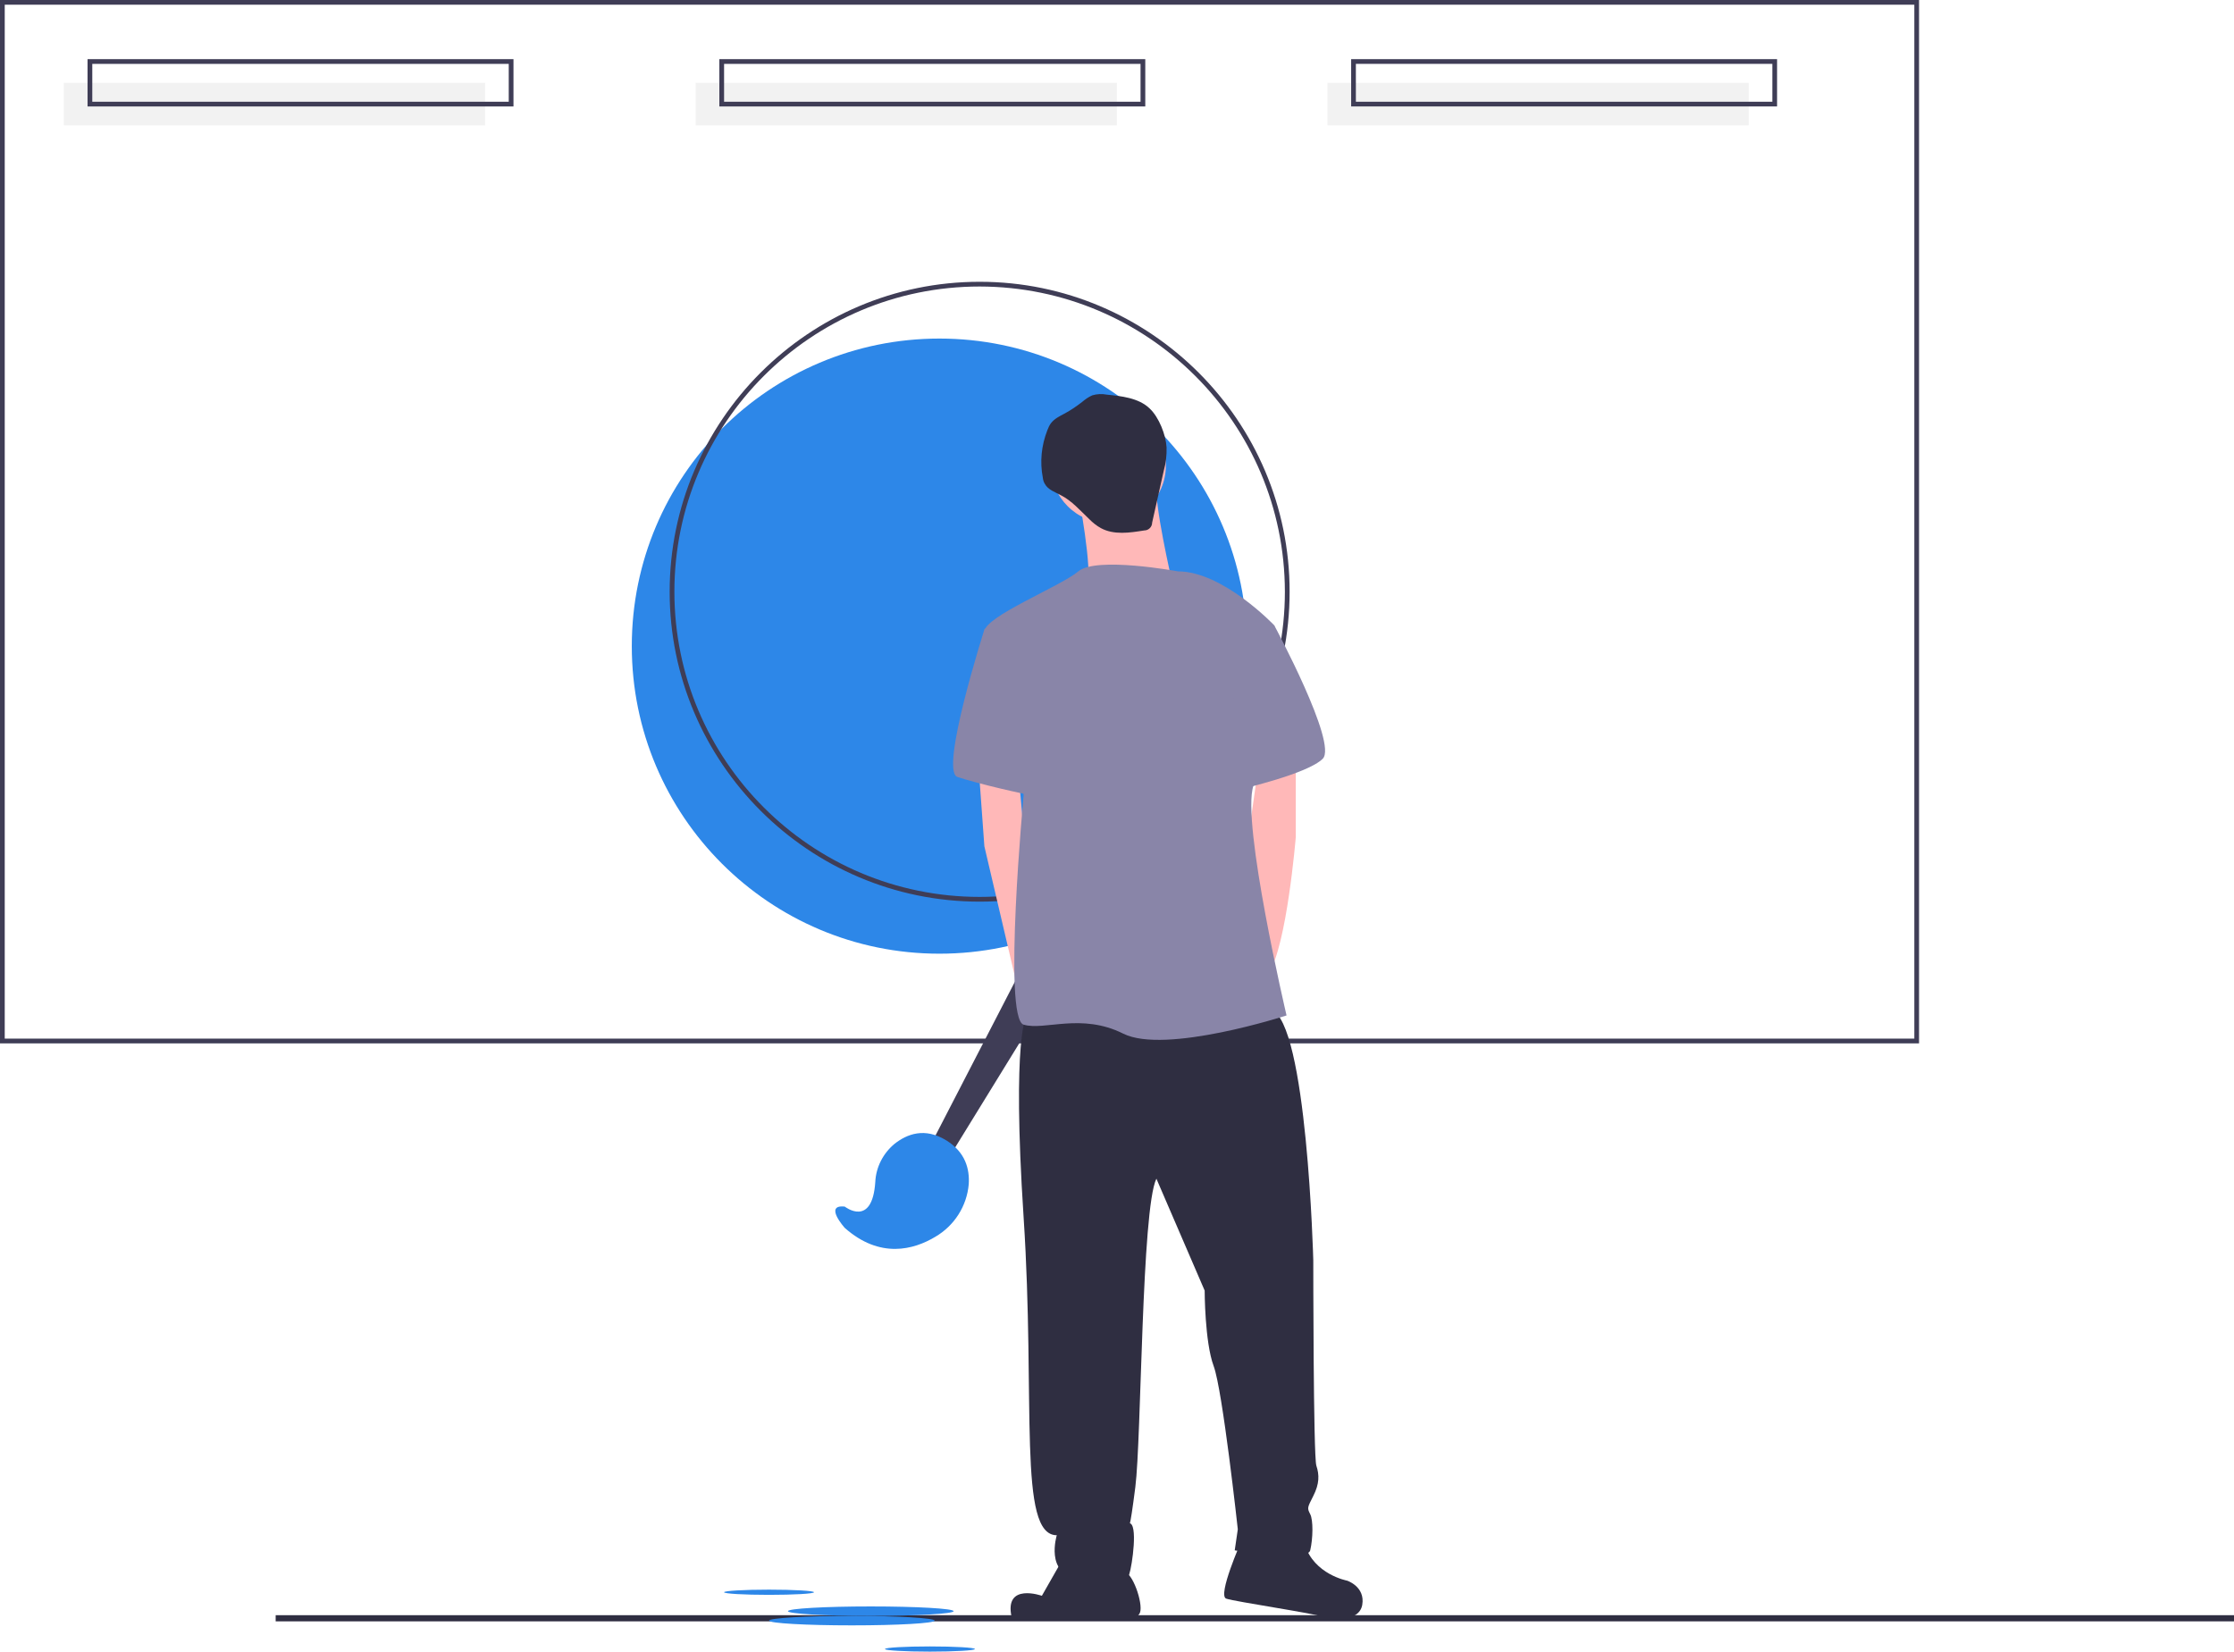 <?xml version="1.0" encoding="utf-8"?>
<!-- Generator: Adobe Illustrator 26.0.1, SVG Export Plug-In . SVG Version: 6.00 Build 0)  -->
<svg version="1.1" id="Layer_1" xmlns="http://www.w3.org/2000/svg" xmlns:xlink="http://www.w3.org/1999/xlink" x="0px" y="0px"
	 viewBox="0 0 944.1 698.1" style="enable-background:new 0 0 944.1 698.1;" xml:space="preserve">
<style type="text/css">
	.st0{fill:#2D87E8;}
	.st1{fill:#3F3D56;}
	.st2{fill:#F2F2F2;}
	.st3{fill:#2F2E41;}
	.st4{fill:#FFB8B8;}
	.st5{fill:#8985A8;}
</style>
<circle class="st0" cx="397" cy="273.1" r="130"/>
<path class="st1" d="M414,381.1c-72.2,0-131-58.8-131-131s58.8-131,131-131c72.2,0,131,58.8,131,131S486.2,381.1,414,381.1z
	 M414,121.1c-71.2,0-129,57.8-129,129s57.8,129,129,129s129-57.8,129-129c0,0,0,0,0,0C542.9,178.9,485.2,121.2,414,121.1L414,121.1z
	"/>
<path class="st1" d="M811,441H0V0h811V441z M2,439h807V2H2V439z"/>
<rect x="27" y="35" class="st2" width="178" height="18"/>
<rect x="294" y="35" class="st2" width="178" height="18"/>
<rect x="561" y="35" class="st2" width="178" height="18"/>
<path class="st1" d="M217,45H37V25h180V45z M39,43h176V27H39V43z"/>
<path class="st1" d="M484,45H304V25h180V45z M306,43h176V27H306V43z"/>
<path class="st1" d="M751,45H571V25h180V45z M573,43h176V27H573V43z"/>
<rect x="116.5" y="682.7" class="st3" width="827.6" height="2.6"/>
<polygon class="st1" points="393.5,483.5 456.5,361.5 473.5,371.5 401.5,488.5 "/>
<path class="st0" d="M357,510c0,0,11.6,9.1,12.9-10.4c0.3-6.3,3.3-12.1,8.1-16.1c5.3-4.2,12.8-7.1,21.9-1.5c8.1,5,9.9,12.1,9.5,18.5
	c-0.8,9.3-6.1,17.6-14.2,22.3c-9,5.4-23.3,9.4-38.2-3.8C357,519,348,509,357,510z"/>
<circle class="st4" cx="468.4" cy="196.8" r="24.3"/>
<path class="st4" d="M455.6,208.3c0,0,6.4,33.2,3.8,39.6s35.8-2.6,35.8-2.6s-7.7-33.2-6.4-40.9S455.6,208.3,455.6,208.3z"/>
<polygon class="st4" points="413.5,323.2 416,357.7 428.7,411.9 432.6,426.7 439,403.7 432.6,351.3 430.5,327.7 "/>
<path class="st4" d="M547.6,318.1v35.8c0,0-3.8,46-11.5,57.5c-7.7,11.5-10.2-46-10.2-46l6-42.1L547.6,318.1z"/>
<path class="st3" d="M433.9,429.2c0,0-6.4,7.7-1.3,85.6s-2.6,134.1,14,134.1c0,0-5.1,16.6,8.9,17.9s20.4,2.6,21.7-1.3
	s3.8-21.7,0-21.7c0,0,0,5.1,2.6-15.3s2.6-117.5,8.9-130.3l20.4,47.3c0,0,0,21.7,3.8,31.9c3.8,10.2,10.2,69,10.2,69l-1.3,8.9
	c0,0,30.7,5.1,31.9,0s1.3-12.8,0-15.3c-1.3-2.6-1.3-2.6,1.3-7.7s2.6-8.9,1.3-12.8c-1.3-3.8-1.3-86.8-1.3-86.8s-2.6-100.9-17.9-106
	C522,421.6,433.9,429.2,433.9,429.2z"/>
<path class="st3" d="M450.5,656.6l-10.2,17.9c0,0-16-5.7-12.8,8.9c27.5,1.9,46.6-0.6,46.6-0.6s6.4,2.6,7.7-1.3s-3.2-17.2-7-17.2
	S450.5,656.6,450.5,656.6z"/>
<path class="st3" d="M524.6,651.4c0,0-10.2,23-6.4,24.3c3.8,1.3,38.3,6.4,40.9,7.7s15.3,2.6,16.6-5.1s-6.4-10.2-6.4-10.2
	s-14-2.6-17.9-15.3S524.6,651.4,524.6,651.4z"/>
<path class="st5" d="M497.8,241.5c0,0-34.5-6.4-42.1,0S416,260.6,416,267s16.6,69,16.6,69s-8.9,94.5,0,97.1s24.3-5.1,42.1,3.8
	s69-7.7,69-7.7s-19.2-81.7-14-97.1c5.1-15.3,8.9-67.7,8.9-67.7S516.9,241.5,497.8,241.5z"/>
<path class="st5" d="M425,263.2l-8.9,2.6c0,0-19.2,60-11.5,62.6s29.4,7.7,31.9,7.7S425,263.2,425,263.2z"/>
<path class="st5" d="M518.2,256.8l20.4,7.7c0,0,26.8,49.8,20.4,56.2c-6.4,6.4-34.5,12.8-34.5,12.8L518.2,256.8z"/>
<path class="st3" d="M467.7,166.8c-2-0.4-4.1-0.3-6.1,0.3c-1.6,0.7-3,1.7-4.3,2.8c-2.3,1.8-4.8,3.5-7.4,4.9c-2.1,1.1-4.3,2.2-5.7,4
	c-0.7,0.9-1.2,2-1.6,3.1c-2.5,6.4-3.2,13.3-1.9,20c0.1,1,0.4,1.9,0.9,2.7c1.3,2.4,4.3,3.4,6.7,4.7c4.7,2.4,8.2,6.5,12.1,10.2
	c1.4,1.4,3,2.7,4.8,3.7c5.5,3,12.2,2,18.4,1c1.8,0,3.3-1.5,3.3-3.3c0,0,0,0,0,0l4.9-21.9c0.9-3.2,1.3-6.6,1.2-9.9
	c-0.3-5.3-3.2-12.7-7.1-16.4C481.2,168.1,473.6,167.4,467.7,166.8z"/>
<ellipse class="st0" cx="368" cy="681" rx="35" ry="2"/>
<ellipse class="st0" cx="360" cy="685" rx="35" ry="2"/>
<ellipse class="st0" cx="325" cy="673" rx="19" ry="1.1"/>
<ellipse class="st0" cx="393" cy="697" rx="19" ry="1.1"/>
</svg>
